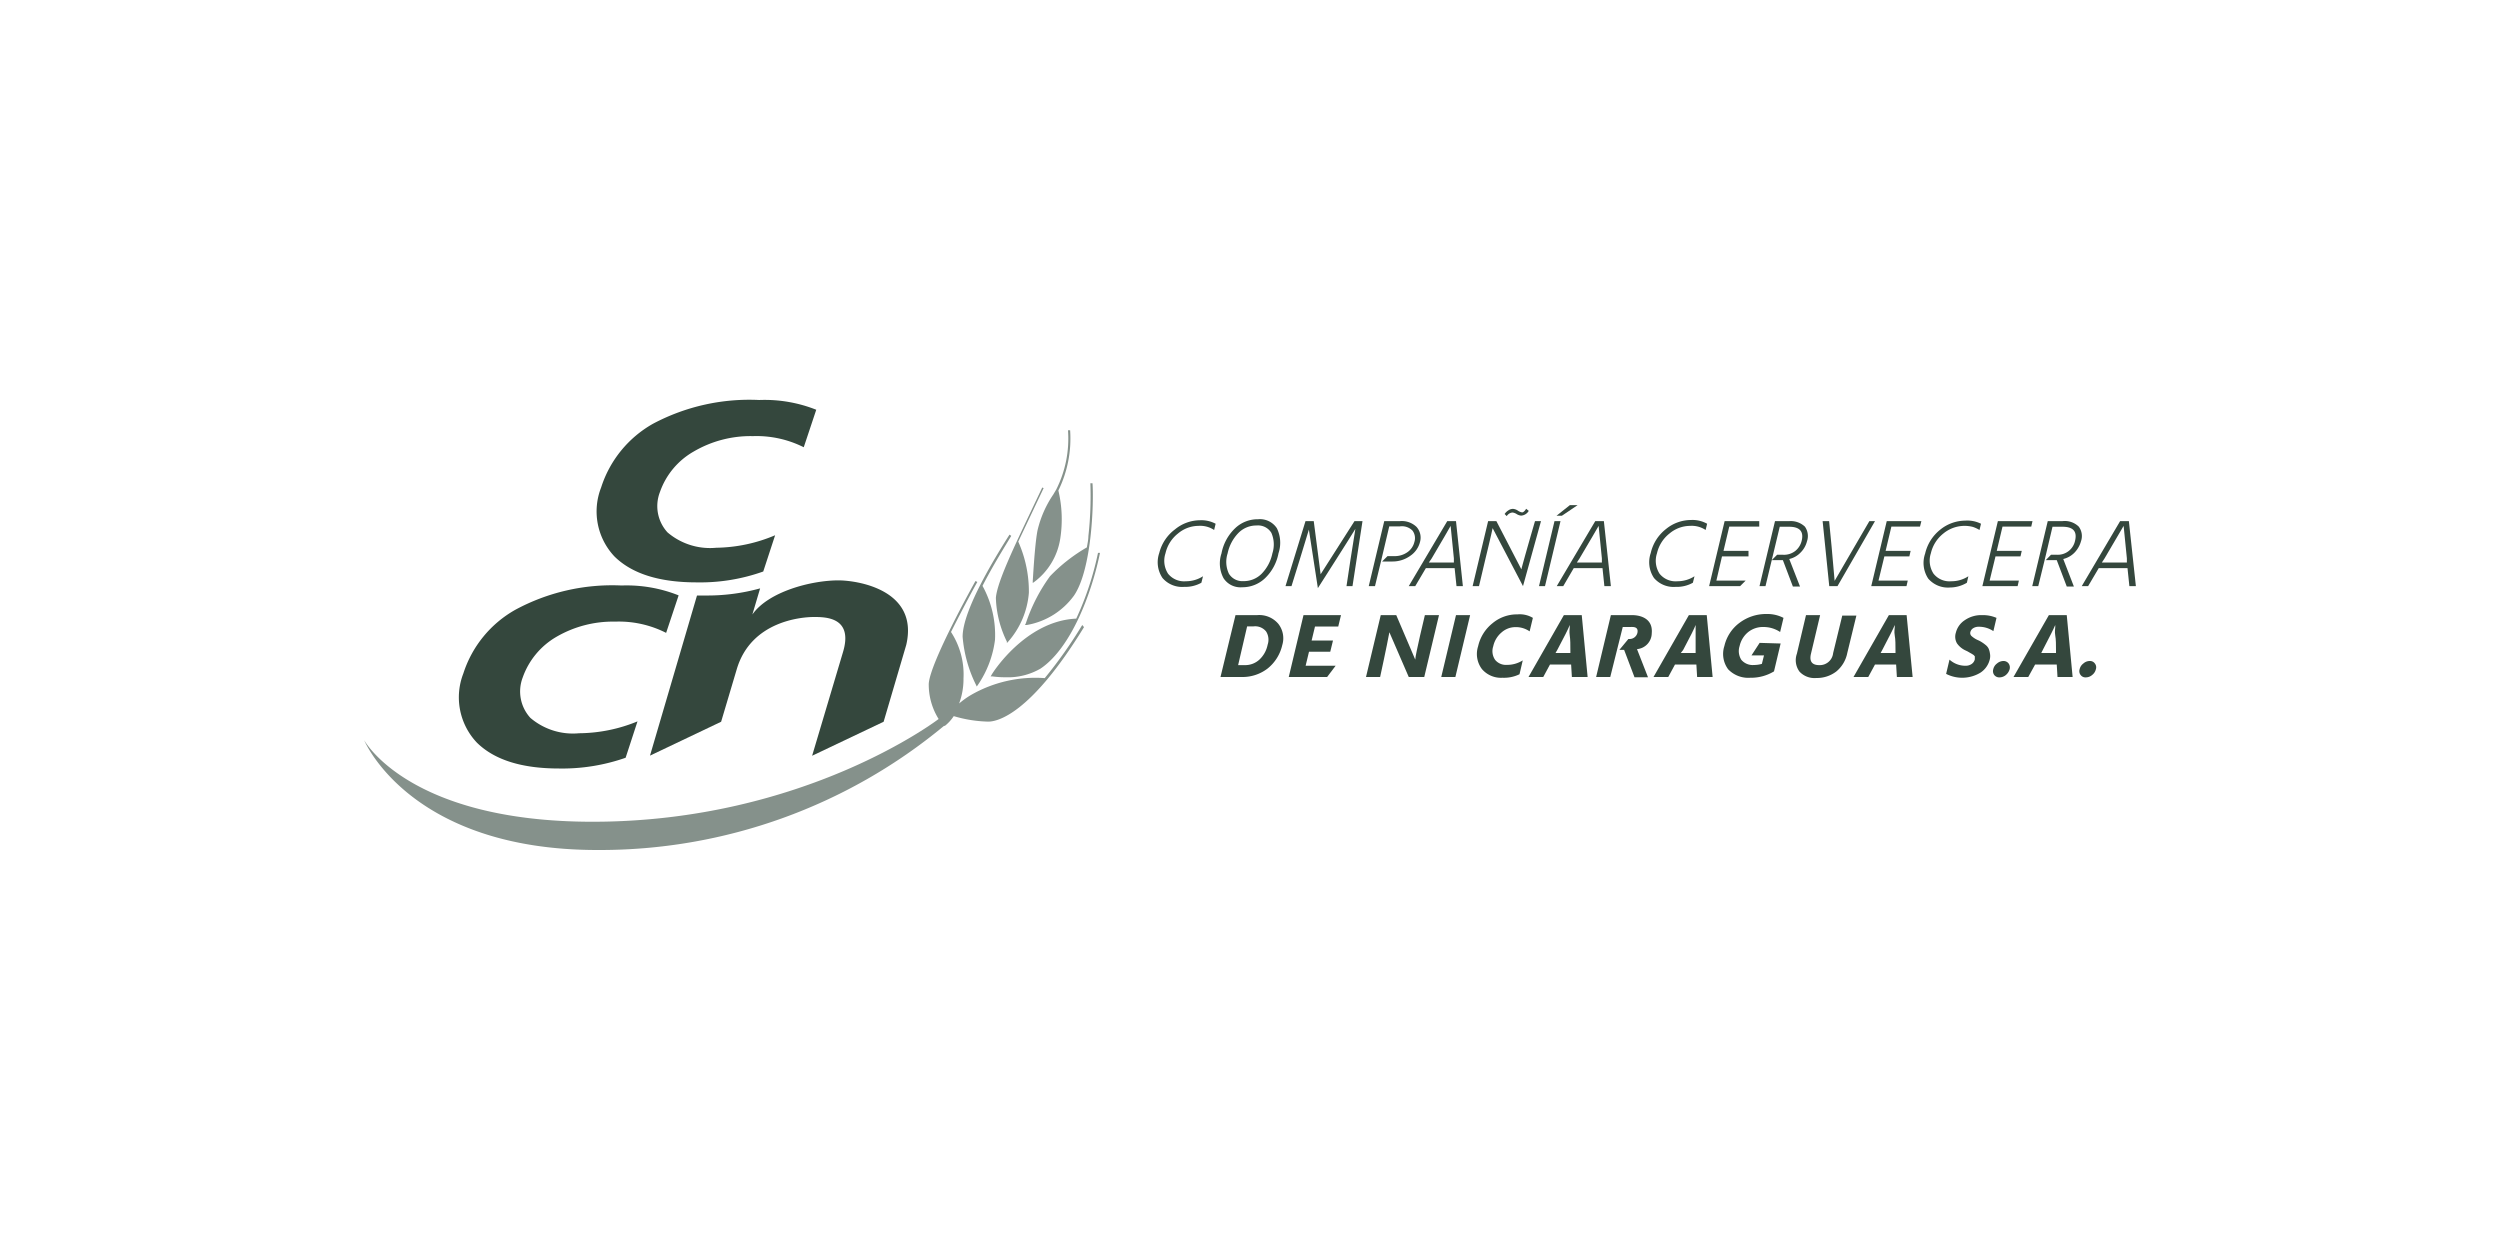 <svg xmlns="http://www.w3.org/2000/svg" viewBox="0 0 200 100"><defs><style>.cls-1{fill:#34473d;}.cls-2{opacity:0.6;}</style></defs><g id="DIANA"><polygon class="cls-1" points="129.53 51.09 129.54 51.09 129.59 50.83 129.53 51.09"/><path class="cls-1" d="M136.57,41.9l-.12.5a2,2,0,0,0-1.25-.33,2.57,2.57,0,0,0-1.64.61,2.8,2.8,0,0,0-1,1.58,1.91,1.91,0,0,0,.2,1.63,1.64,1.64,0,0,0,1.43.61,2.5,2.5,0,0,0,1.37-.4l-.13.52a2.64,2.64,0,0,1-1.38.33,2.07,2.07,0,0,1-1.73-.71,2.26,2.26,0,0,1-.26-2,3.38,3.38,0,0,1,1.21-1.91,3.17,3.17,0,0,1,2-.73A2.4,2.4,0,0,1,136.57,41.9Z"/><path class="cls-1" d="M137.31,46.45h2.34l-.44.44h-2.48l1.24-5.2h2.77v.44h-2.4l-.46,1.94h2v.44h-2.12Z"/><path class="cls-1" d="M150,41.69,147,46.89h-.66l-.53-5.2h.52l.2,2.06.24,2.72,1.58-2.72,1.2-2.06Z"/><path class="cls-1" d="M150.28,46.45h2.34l-.1.44H149.7l1.24-5.2h2.77l-.11.44h-2.29l-.46,1.94h2l-.1.44h-2Z"/><path class="cls-1" d="M158.48,41.9l-.12.5a2.52,2.52,0,0,0-.54-.25,2.67,2.67,0,0,0-2.35.53,2.82,2.82,0,0,0-1,1.58,1.91,1.91,0,0,0,.21,1.63,1.62,1.62,0,0,0,1.42.61,2.47,2.47,0,0,0,1.37-.4l-.12.52A2.66,2.66,0,0,1,156,47a2.08,2.08,0,0,1-1.74-.71,2.27,2.27,0,0,1-.25-2,3.42,3.42,0,0,1,1.2-1.91,3.21,3.21,0,0,1,2-.73A2.44,2.44,0,0,1,158.48,41.9Z"/><path class="cls-1" d="M159.17,46.45h2.34l-.1.44h-2.82l1.24-5.2h2.77l-.1.44h-2.3l-.46,1.94h2l-.1.44h-2Z"/><path class="cls-1" d="M170.35,46.89l-.15-1.44h-2.3l-.85,1.44h-.51l3.07-5.2h.7l.56,5.2ZM168.15,45h2l0-.33-.26-2.6-1.53,2.61Z"/><path class="cls-1" d="M165,41.69h-1.18l-1.24,5.2h.48l.49-2h0l.14-.58h0l.51-2.17H165c.86,0,1.19.38,1,1.14a1.41,1.41,0,0,1-1.45,1.1h-.47l-.42.43h.88l.8,2.11h.57l-.85-2.2a1.85,1.85,0,0,0,.91-.52,2.12,2.12,0,0,0,.51-.9,1.26,1.26,0,0,0-.18-1.17A1.6,1.6,0,0,0,165,41.69Z"/><path class="cls-1" d="M143.15,41.69H142l-1.24,5.2h.48l.48-2h0l.14-.58h0l.52-2.17h.75c.85,0,1.19.38,1,1.14a1.49,1.49,0,0,1-.5.79,1.46,1.46,0,0,1-1,.31h-.46l-.43.43h.89l.8,2.11H144l-.86-2.2a1.81,1.81,0,0,0,.91-.52,1.93,1.93,0,0,0,.51-.9,1.29,1.29,0,0,0-.17-1.17A1.64,1.64,0,0,0,143.15,41.69Z"/><path class="cls-1" d="M97.25,41.9l-.12.5a2,2,0,0,0-1.25-.33,2.57,2.57,0,0,0-1.64.61,2.8,2.8,0,0,0-1,1.58,1.91,1.91,0,0,0,.2,1.63,1.64,1.64,0,0,0,1.43.61,2.5,2.5,0,0,0,1.37-.4l-.13.52a2.66,2.66,0,0,1-1.38.33A2.07,2.07,0,0,1,93,46.24a2.26,2.26,0,0,1-.26-2A3.38,3.38,0,0,1,94,42.35a3.17,3.17,0,0,1,2-.73A2.42,2.42,0,0,1,97.25,41.9Z"/><path class="cls-1" d="M97.72,44.27a3.73,3.73,0,0,1,1.08-2,2.6,2.6,0,0,1,1.84-.73,1.62,1.62,0,0,1,1.51.72,2.65,2.65,0,0,1,.13,2,3.73,3.73,0,0,1-1.08,2,2.61,2.61,0,0,1-1.83.72,1.61,1.61,0,0,1-1.49-.73A2.51,2.51,0,0,1,97.72,44.27Zm.49,0a2.21,2.21,0,0,0,.1,1.62,1.26,1.26,0,0,0,1.17.6,2,2,0,0,0,1.45-.59,3.27,3.27,0,0,0,.86-1.63,2.31,2.31,0,0,0-.08-1.64,1.24,1.24,0,0,0-1.18-.59,2,2,0,0,0-1.45.59A3.31,3.31,0,0,0,98.21,44.27Z"/><path class="cls-1" d="M108.36,41.69H109l-.8,5.2h-.48l.31-2.06.4-2.52c-.52.86-3,4.74-3,4.74l-.72-4.68c-.23.77-.48,1.6-.75,2.46l-.64,2.06h-.48l1.6-5.2h.66l.55,4.25Z"/><path class="cls-1" d="M116.52,46.89l-.15-1.44h-2.3l-.85,1.44h-.52l3.08-5.2h.7l.55,5.2ZM114.31,45h2l0-.33-.26-2.6c-.11.21-.62,1.08-1.52,2.61Z"/><path class="cls-1" d="M117.81,46.89l1.24-5.2h.66l2,3.86c.12-.53,1.09-3.86,1.09-3.86h.48l-1.44,5.2-2.43-4.64c-.12.56-.31,1.37-.57,2.44l-.52,2.2Zm4.28-6.19.21.17a.76.76,0,0,1-.61.38.81.81,0,0,1-.38-.14A.85.85,0,0,0,121,41a.6.6,0,0,0-.46.29l-.17-.17a1,1,0,0,1,.3-.29.65.65,0,0,1,.37-.12.81.81,0,0,1,.39.14.8.8,0,0,0,.33.14C121.86,41,122,40.87,122.09,40.7Z"/><path class="cls-1" d="M123.12,46.89l1.24-5.2h.48l-1.24,5.2Zm1.4-5.63,1.07-.85h.62l-1.26.85Z"/><path class="cls-1" d="M128.35,46.89l-.15-1.44h-2.3l-.84,1.44h-.52l3.08-5.2h.69l.56,5.2ZM126.15,45h2l0-.33-.26-2.6c-.12.21-.62,1.08-1.53,2.61Z"/><path class="cls-1" d="M113.32,42.15a1.7,1.7,0,0,0-1.33-.46h-1.25l-1.24,5.2H110l.45-1.86h0l.14-.59h0l.55-2.33H112a1.18,1.18,0,0,1,1,.34,1,1,0,0,1,.15.91,1.38,1.38,0,0,1-.55.81,1.74,1.74,0,0,1-1,.32H111l-.43.43h.79a2.43,2.43,0,0,0,1.47-.46,1.89,1.89,0,0,0,.77-1.1A1.28,1.28,0,0,0,113.32,42.15Z"/><path class="cls-1" d="M98.84,49.21h1.73a2,2,0,0,1,1.69.69,1.87,1.87,0,0,1,.32,1.71,3.35,3.35,0,0,1-1.17,1.87,3.28,3.28,0,0,1-2,.68H97.64Zm.21,4h.52a1.68,1.68,0,0,0,1.17-.43,2.21,2.21,0,0,0,.67-1.2,1.24,1.24,0,0,0-.12-1.06,1.12,1.12,0,0,0-1-.41h-.52Z"/><path class="cls-1" d="M104.45,53.26h2.4l-.68.9H103.1l1.18-4.95h3l-.22.91H105.2l-.27,1.12h1.71l-.22.9h-1.7Z"/><path class="cls-1" d="M109.28,54.16l1.18-4.95h1.24l1.52,3.56c0-.37.77-3.56.77-3.56h1.13l-1.18,4.95H112.7l-1.55-3.58c-.2,1.1-.74,3.58-.74,3.58Z"/><path class="cls-1" d="M115.3,54.16l1.18-4.95h1.13l-1.18,4.95Z"/><path class="cls-1" d="M122.63,49.43l-.26,1.08a1.92,1.92,0,0,0-1.14-.34,1.67,1.67,0,0,0-1.1.42,2,2,0,0,0-.67,1.11,1.23,1.23,0,0,0,.15,1.09,1.12,1.12,0,0,0,.94.4,2.35,2.35,0,0,0,1.27-.36l-.26,1.11a2.83,2.83,0,0,1-1.36.28,2,2,0,0,1-1.65-.7,2,2,0,0,1-.3-1.82,3.26,3.26,0,0,1,1.15-1.84,3.05,3.05,0,0,1,2-.71A2.05,2.05,0,0,1,122.63,49.43Z"/><path class="cls-1" d="M125.75,54.16l-.06-1H124l-.54,1h-1.18l2.83-4.95h1.43l.47,4.95Zm-1.31-1.92h1.19v-.18c0-.48,0-.89-.05-1.22s0-.56,0-.66V50c-.1.27-.44.95-1,2Z"/><path class="cls-1" d="M135.77,54.16l-.06-1H134l-.54,1h-1.18l2.83-4.95h1.43l.47,4.95Zm-1.31-1.92h1.19v-.18c0-.48,0-.89,0-1.22s0-.56,0-.66V50c-.1.27-.44.95-1,2Z"/><path class="cls-1" d="M142.45,51.48l-.53,2.23a3.53,3.53,0,0,1-1.9.51,2.22,2.22,0,0,1-1.77-.68,2.06,2.06,0,0,1-.3-1.86,3.2,3.2,0,0,1,1.22-1.86,3.53,3.53,0,0,1,2.13-.7,2.82,2.82,0,0,1,1.38.31l-.27,1.13a2.4,2.4,0,0,0-1.35-.4,1.88,1.88,0,0,0-1.21.41,2,2,0,0,0-.68,1.11,1.3,1.3,0,0,0,.14,1.11,1.19,1.19,0,0,0,1,.41,2.41,2.41,0,0,0,.64-.09l.17-.68h-1l.65-1Z"/><path class="cls-1" d="M146.65,52.25l.73-3h1.13l-.73,3a2.54,2.54,0,0,1-.89,1.48,2.56,2.56,0,0,1-1.59.51,1.64,1.64,0,0,1-1.34-.51,1.54,1.54,0,0,1-.21-1.43l.73-3.09h1.13l-.73,3.08c-.15.61.07.92.66.92A1.07,1.07,0,0,0,146.65,52.25Z"/><path class="cls-1" d="M151.75,54.16l-.06-1H150l-.54,1h-1.18l2.83-4.95h1.42l.48,4.95Zm-1.3-1.92h1.19v-.18c0-.48,0-.89-.06-1.22s0-.56,0-.66V50c-.1.27-.45.95-1,2Z"/><path class="cls-1" d="M159.72,49.43l-.25,1.06a2.06,2.06,0,0,0-1.16-.35.81.81,0,0,0-.46.12.5.5,0,0,0-.22.3.32.32,0,0,0,.1.33,1.89,1.89,0,0,0,.48.31,2.1,2.1,0,0,1,.34.18,2.86,2.86,0,0,1,.29.21.88.88,0,0,1,.24.28,1.31,1.31,0,0,1,.11.38,1.11,1.11,0,0,1,0,.47,1.76,1.76,0,0,1-.75,1.09,2.82,2.82,0,0,1-2.75.1l.27-1.14a1.89,1.89,0,0,0,1.31.49.83.83,0,0,0,.46-.14.62.62,0,0,0,.25-.35.34.34,0,0,0,0-.14.21.21,0,0,0,0-.13l-.09-.1-.14-.09-.16-.09-.19-.11-.21-.1a1.7,1.7,0,0,1-.63-.54,1.06,1.06,0,0,1-.09-.86,1.67,1.67,0,0,1,.72-1,2.31,2.31,0,0,1,1.39-.4A2.73,2.73,0,0,1,159.72,49.43Z"/><path class="cls-1" d="M159.54,54a.52.52,0,0,1-.08-.46.78.78,0,0,1,.3-.46.8.8,0,0,1,.51-.2.5.5,0,0,1,.42.2.55.55,0,0,1,.08.46.93.93,0,0,1-.3.46.79.79,0,0,1-.51.19A.5.5,0,0,1,159.54,54Z"/><path class="cls-1" d="M166.45,54a.49.49,0,0,1-.08-.46.78.78,0,0,1,.3-.46.76.76,0,0,1,.51-.2.47.47,0,0,1,.41.2.49.49,0,0,1,.08.46.81.81,0,0,1-.3.46.77.77,0,0,1-.51.19A.47.47,0,0,1,166.45,54Z"/><path class="cls-1" d="M164.6,54.16l-.06-1h-1.73l-.55,1h-1.18l2.83-4.95h1.43l.47,4.95Zm-1.3-1.92h1.18v-.18c0-.48,0-.89-.06-1.22s0-.56,0-.66V50c-.11.27-.45.95-1,2Z"/><path class="cls-1" d="M132.14,50.66c.11-1.24-1-1.45-1.56-1.45h-1.71l-1.18,4.95h1.13l1-4h.56c.22,0,.73-.07.61.48a.64.64,0,0,1-.61.48h-.11l-.72.87h.38l.83,2.19h1.08l-.88-2.25A1.29,1.29,0,0,0,132.14,50.66Z"/><path class="cls-1" d="M52.8,39.35a3.11,3.11,0,0,0,.6,3.24,5.24,5.24,0,0,0,3.9,1.23,12.46,12.46,0,0,0,4.71-1l-.95,2.9a15,15,0,0,1-5.33.87q-4.47,0-6.57-2.07A5.25,5.25,0,0,1,48.09,39a9,9,0,0,1,4.15-5.1A16.42,16.42,0,0,1,60.74,32a11.19,11.19,0,0,1,4.56.78l-1,3a8.42,8.42,0,0,0-4.07-.89,9,9,0,0,0-4.73,1.23A6,6,0,0,0,52.8,39.35Z"/><path class="cls-1" d="M41.82,54.19a3.13,3.13,0,0,0,.61,3.24,5.24,5.24,0,0,0,3.9,1.23A12.5,12.5,0,0,0,51,57.71l-.95,2.91a15.32,15.32,0,0,1-5.33.86q-4.47,0-6.57-2.07a5.27,5.27,0,0,1-1.08-5.54,9,9,0,0,1,4.16-5.09,16.3,16.3,0,0,1,8.5-1.94,11.21,11.21,0,0,1,4.56.79l-1,3a8.34,8.34,0,0,0-4.07-.9,9,9,0,0,0-4.73,1.23A6.1,6.1,0,0,0,41.82,54.19Z"/><path class="cls-1" d="M67.08,46.43c-2.21,0-5.62.91-6.89,2.73l.62-2.09a15.85,15.85,0,0,1-4.4.57h-.65L52,60.45l5.69-2.71,1.25-4.2c1.15-3.89,5.25-4.18,6.17-4.18s3.19,0,2.32,2.84l-2.46,8.26,5.72-2.72,1.81-6.15C73.53,47.17,68.57,46.43,67.08,46.43Z"/><g class="cls-2"><path class="cls-1" d="M79.32,54l-.07.11.13,0a6.93,6.93,0,0,0,1.06.07,5.19,5.19,0,0,0,2.8-.69c2.44-1.64,4.09-6,4.76-9.26l-.16,0a24.18,24.18,0,0,1-1.74,5.26C82,49.67,79.34,53.92,79.32,54Z"/><path class="cls-1" d="M84,46.1a13.73,13.73,0,0,0-1.93,3.76L82,50l.14,0a5.91,5.91,0,0,0,3.77-2.34c1.44-2.09,1.6-7.43,1.49-9h-.17a29.2,29.2,0,0,1-.16,4.24c0,.28-.07.58-.12.89A13.35,13.35,0,0,0,84,46.1Z"/><path class="cls-1" d="M80.55,51.33l0,.11.09-.09a6.72,6.72,0,0,0,1.67-3.93,9.8,9.8,0,0,0-.85-4.09l1.19-2.51c.27-.58.56-1.17.84-1.77L83.38,39l-.84,1.77c-1.48,3.12-2.77,5.82-2.87,7.06A8.48,8.48,0,0,0,80.55,51.33Z"/><path class="cls-1" d="M82.62,46.47v.17l.14-.1a5.33,5.33,0,0,0,2.06-3.45,10,10,0,0,0-.15-3.85,9.45,9.45,0,0,0,.94-4.82l-.17,0a9.07,9.07,0,0,1-.94,4.74l-.23.39A8.58,8.58,0,0,0,83,42.44C82.77,43.61,82.63,46.44,82.62,46.47Z"/><path class="cls-1" d="M86.58,50a36,36,0,0,1-3,4.25,10.33,10.33,0,0,0-5.85,1.32,6.49,6.49,0,0,0-1,.71,5.58,5.58,0,0,0,.35-2,6.22,6.22,0,0,0-1-3.72c1-2,2.09-4,2.11-4l-.15-.08c-.15.26-3.64,6.53-3.74,8.22a5.21,5.21,0,0,0,.79,2.82h0S64.37,65.74,47.4,65.74c-14.75,0-18.27-6.53-18.27-6.53S32.74,68,47.79,68a43.11,43.11,0,0,0,27.73-9.93l.07,0a3.33,3.33,0,0,0,.71-.78,10.4,10.4,0,0,0,2.76.44c.71,0,3.36-.54,7.66-7.56Z"/><path class="cls-1" d="M78.08,54.79l.06.13.08-.11a8.25,8.25,0,0,0,1.38-3.62,8.11,8.11,0,0,0-1-4.32c.84-1.64,1.82-3.2,2.3-4l-.14-.1c-.93,1.47-3.75,5.95-3.75,8.17A10.59,10.59,0,0,0,78.08,54.79Z"/></g></g></svg>